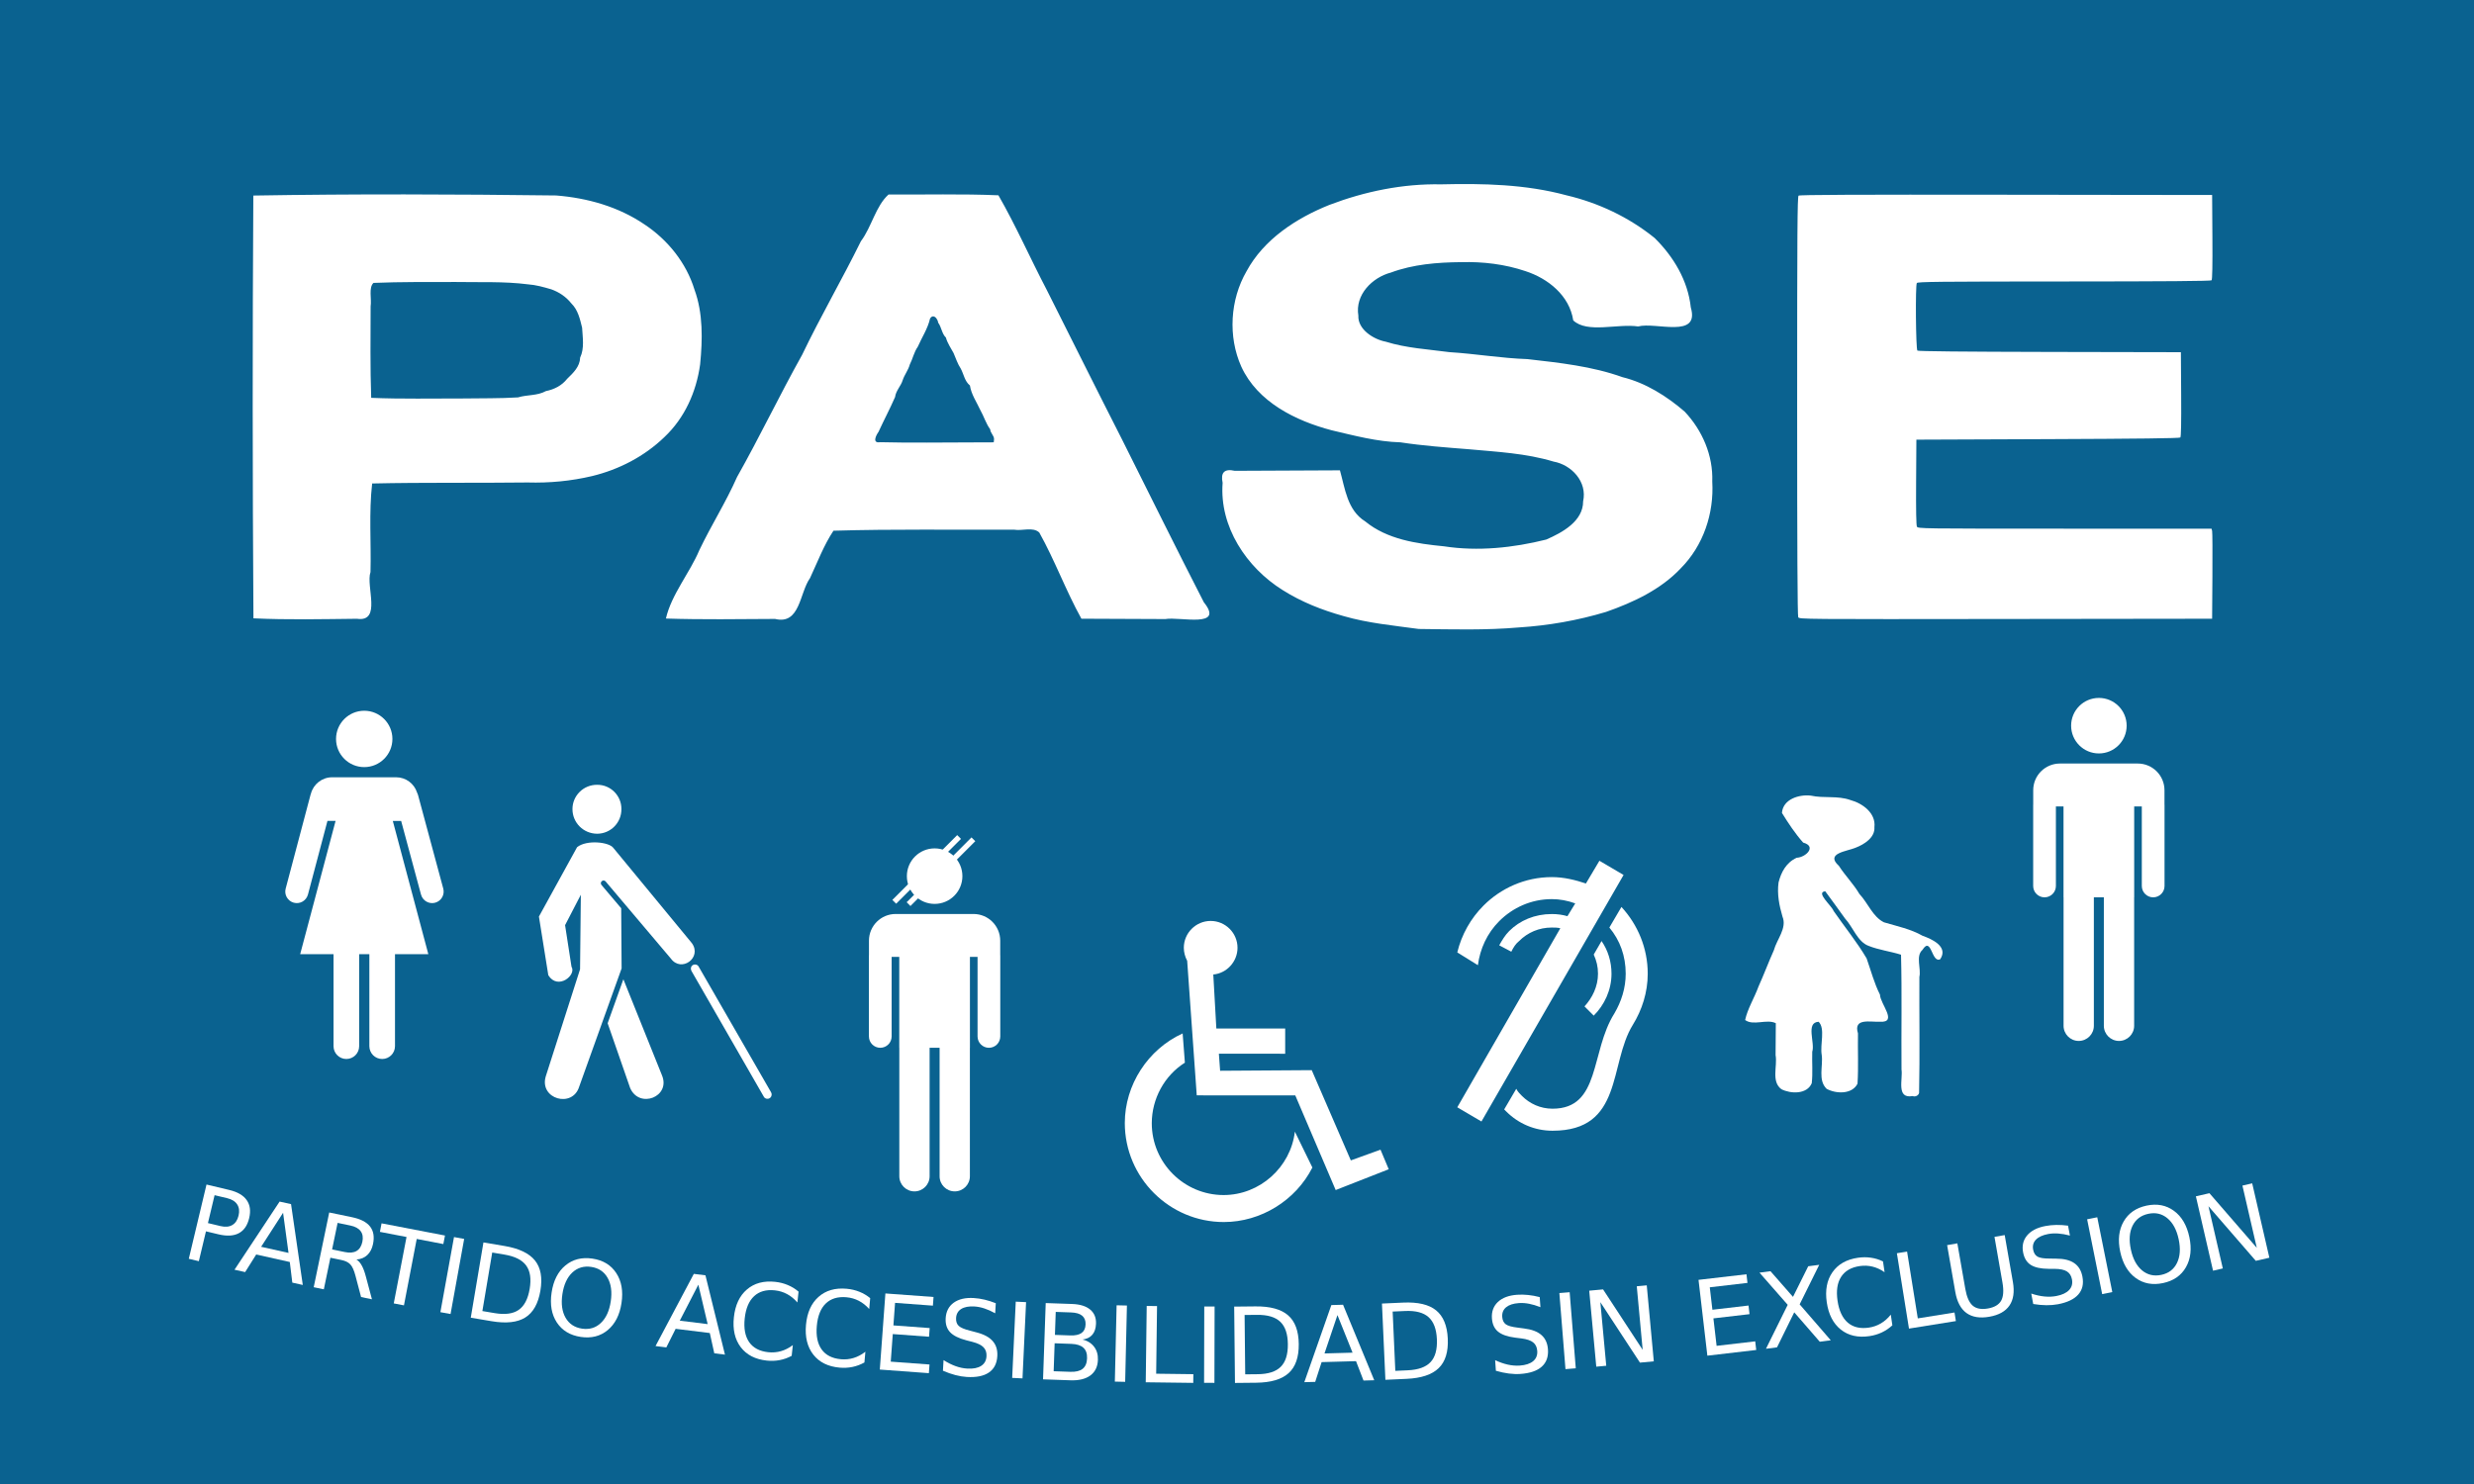 <?xml version="1.0" encoding="UTF-8" standalone="no"?>
<svg
   xmlns:dc="http://purl.org/dc/elements/1.1/"
   xmlns:cc="http://creativecommons.org/ns#"
   xmlns:rdf="http://www.w3.org/1999/02/22-rdf-syntax-ns#"
   xmlns:svg="http://www.w3.org/2000/svg"
   xmlns="http://www.w3.org/2000/svg"
   xmlns:sodipodi="http://sodipodi.sourceforge.net/DTD/sodipodi-0.dtd"
   xmlns:inkscape="http://www.inkscape.org/namespaces/inkscape"
   width="1000"
   height="600"
   viewBox="0 0 264.583 158.75"
   version="1.1"
   id="svg8"
   inkscape:version="1.0.2 (e86c870879, 2021-01-15)"
   sodipodi:docname="Bandera Partido Accesibilidad sin Exclusión Costa Rica.svg">
  <defs
     id="defs2" />
  <sodipodi:namedview
     id="base"
     pagecolor="#ffffff"
     bordercolor="#666666"
     borderopacity="1.0"
     inkscape:pageopacity="0.0"
     inkscape:pageshadow="2"
     inkscape:zoom="0.98994949"
     inkscape:cx="556.13188"
     inkscape:cy="299.95802"
     inkscape:document-units="mm"
     inkscape:current-layer="layer1"
     inkscape:document-rotation="0"
     showgrid="false"
     inkscape:window-width="1920"
     inkscape:window-height="1025"
     inkscape:window-x="0"
     inkscape:window-y="0"
     inkscape:window-maximized="1"
     units="px" />
  <g
     inkscape:label="Layer 1"
     inkscape:groupmode="layer"
     id="layer1">
    <rect
       style="fill:#0a6290;fill-opacity:1;stroke:none;stroke-width:0.234;stroke-linecap:round;stroke-linejoin:round;stroke-miterlimit:4;stroke-dasharray:none"
       id="rect4040"
       width="264.583"
       height="158.75"
       x="0"
       y="0" />
    <path
       id="path983"
       style="fill:#ffffff;fill-opacity:1;stroke:none;stroke-width:0.111;stroke-opacity:1"
       d="m 151.715,67.282 c -2.69,-0.369 -5.418,-0.62 -8.018,-1.375 -2.293,-0.639 -4.502,-1.504 -6.528,-2.787 -3.87,-2.416 -6.773,-6.789 -6.414,-11.467 -0.235,-1.106 0.19,-1.543 1.297,-1.288 3.749,-0.017 7.499,-0.035 11.248,-0.052 0.547,1.939 0.779,4.257 2.698,5.459 2.351,1.931 5.493,2.383 8.438,2.67 3.625,0.561 7.399,0.159 10.921,-0.721 1.728,-0.749 3.961,-1.968 3.952,-4.097 0.465,-2.085 -1.242,-3.904 -3.167,-4.248 -2.936,-0.888 -6.022,-1.04 -9.074,-1.32 -2.439,-0.194 -4.886,-0.37 -7.299,-0.738 -2.496,-0.067 -4.942,-0.723 -7.354,-1.29 -3.845,-1.011 -7.924,-3.015 -9.663,-6.81 -1.442,-3.217 -1.196,-7.159 0.555,-10.19 1.858,-3.442 5.337,-5.694 8.874,-7.112 3.788,-1.44 7.845,-2.278 11.941,-2.196 4.497,-0.107 9.047,-0.011 13.406,1.172 3.416,0.802 6.682,2.346 9.428,4.566 2.029,2 3.561,4.556 3.869,7.429 0.991,3.384 -3.754,1.53 -5.631,2.035 -2.198,-0.327 -5.439,0.766 -6.941,-0.648 -0.403,-2.648 -2.676,-4.478 -5.11,-5.27 -2.213,-0.747 -4.552,-1.025 -6.903,-0.961 -2.525,0.022 -5.126,0.233 -7.486,1.113 -2.003,0.527 -3.852,2.383 -3.482,4.601 -0.078,1.48 1.627,2.55 2.919,2.793 2.203,0.69 4.53,0.816 6.827,1.121 2.791,0.172 5.543,0.652 8.335,0.744 3.428,0.392 6.917,0.765 10.165,1.931 2.473,0.604 4.743,2.039 6.652,3.686 1.89,2.005 3.052,4.698 2.95,7.477 0.202,3.406 -0.948,6.854 -3.377,9.295 -2.13,2.263 -5.084,3.645 -7.981,4.655 -3.036,0.911 -6.154,1.46 -9.322,1.661 -3.546,0.31 -7.161,0.204 -10.725,0.163 z M 43.281,20.796 c -5.397,-0.004 -10.794,0.032 -16.189,0.123 -0.093,15.075 -0.089,30.152 0.012,45.226 3.686,0.174 7.387,0.086 11.077,0.048 2.669,0.389 0.924,-3.491 1.442,-5.002 0.081,-3.152 -0.181,-6.352 0.177,-9.471 5.543,-0.124 11.089,-0.04 16.633,-0.108 2.32,0.068 4.639,-0.153 6.881,-0.683 2.871,-0.692 5.599,-2.105 7.731,-4.163 2.187,-2.06 3.421,-4.838 3.83,-7.777 0.265,-2.664 0.322,-5.48 -0.605,-8.013 -0.867,-2.84 -2.852,-5.325 -5.351,-6.973 -2.791,-1.897 -6.099,-2.827 -9.447,-3.093 -5.396,-0.068 -10.793,-0.111 -16.19,-0.114 z m 5.401,9.369 c 2.591,0.051 5.197,-0.079 7.774,0.25 0.86,0.06 1.687,0.297 2.501,0.535 0.833,0.298 1.576,0.791 2.137,1.498 0.722,0.703 0.931,1.684 1.159,2.605 0.057,1.065 0.264,2.201 -0.21,3.202 -0.028,0.969 -0.735,1.634 -1.386,2.265 -0.578,0.735 -1.383,1.135 -2.28,1.318 -0.919,0.513 -2.001,0.37 -2.975,0.672 -1.951,0.123 -3.911,0.085 -5.865,0.116 -3.28,-0.007 -6.564,0.071 -9.84,-0.068 -0.115,-3.257 -0.067,-6.521 -0.061,-9.78 0.127,-0.794 -0.236,-1.995 0.304,-2.514 2.912,-0.122 5.828,-0.09 8.742,-0.099 z m 52.222,-9.369 c -1.959,0.004 -3.918,0.024 -5.875,0.008 -1.383,1.242 -1.807,3.471 -2.958,4.999 -2.017,4.093 -4.325,8.059 -6.286,12.152 -2.414,4.318 -4.535,8.775 -6.963,13.077 -1.198,2.713 -2.743,5.125 -4.023,7.804 -1.049,2.491 -2.991,4.749 -3.584,7.332 3.888,0.127 7.784,0.062 11.674,0.042 2.69,0.658 2.608,-2.788 3.739,-4.369 0.803,-1.718 1.476,-3.518 2.507,-5.067 6.44,-0.191 12.888,-0.08 19.331,-0.109 0.873,0.149 1.997,-0.328 2.678,0.299 1.661,2.961 2.84,6.222 4.507,9.223 2.992,0.012 5.984,0.031 8.977,0.038 1.533,-0.277 6.388,1.023 4.116,-1.8 -2.949,-5.751 -5.829,-11.58 -8.71,-17.337 -2.715,-5.328 -5.386,-10.706 -8.081,-16.059 -1.754,-3.35 -3.315,-6.902 -5.175,-10.136 -1.955,-0.085 -3.913,-0.099 -5.872,-0.095 z m -1.099,13.048 c 0.255,0.011 0.492,0.363 0.524,0.666 0.363,0.492 0.394,1.188 0.831,1.6 0.16,0.6 0.533,1.124 0.82,1.661 0.244,0.562 0.422,1.135 0.772,1.667 0.324,0.608 0.413,1.342 0.976,1.797 0.143,0.954 0.712,1.762 1.108,2.622 0.384,0.671 0.599,1.441 1.059,2.066 0.029,0.419 0.412,0.656 0.415,1.056 -0.012,0.113 -0.023,0.226 -0.035,0.339 -0.729,0.003 -1.457,0.005 -2.186,0.008 -3.32,-0.002 -6.641,0.066 -9.959,-0.022 -0.873,0.143 -0.46,-0.712 -0.172,-1.113 0.572,-1.248 1.217,-2.462 1.767,-3.719 0.082,-0.672 0.623,-1.176 0.806,-1.782 0.191,-0.596 0.601,-1.083 0.768,-1.697 0.315,-0.611 0.443,-1.315 0.852,-1.896 0.437,-1.005 1.069,-1.938 1.314,-3.019 0.105,-0.173 0.224,-0.239 0.34,-0.234 z m 92.507,32.183 c -0.079,-0.147 -0.115,-7.363 -0.115,-22.594 0,-18.696 0.025,-22.399 0.151,-22.504 0.111,-0.092 5.992,-0.118 22.19,-0.097 l 22.039,0.028 0.029,4.504 c 0.02,3.065 -0.009,4.541 -0.089,4.622 -0.082,0.082 -4.888,0.12 -15.768,0.125 -13.481,0.006 -15.664,0.029 -15.754,0.167 -0.165,0.254 -0.107,7.089 0.062,7.229 0.091,0.075 4.841,0.123 14.158,0.142 l 14.021,0.028 0.029,4.504 c 0.02,3.065 -0.009,4.541 -0.089,4.622 -0.082,0.082 -4.479,0.136 -14.173,0.174 l -14.055,0.056 -0.029,4.543 c -0.019,3.005 0.011,4.617 0.087,4.761 0.115,0.215 0.35,0.218 15.813,0.218 h 15.697 l 0.061,0.251 c 0.034,0.138 0.047,2.305 0.03,4.817 l -0.031,4.566 -22.075,0.028 c -21.735,0.028 -22.076,0.025 -22.19,-0.188 z" />
    <path
       id="path3050"
       style="fill:#ffffff;fill-opacity:1;fill-rule:evenodd;stroke:none;stroke-width:0.178;stroke-opacity:1"
       d="m 140.353,124.895 c -1.778,3.515 -5.501,5.832 -9.471,5.832 -5.832,0 -10.589,-4.757 -10.589,-10.589 0,-4.094 2.482,-7.899 6.185,-9.587 l 0.24,3.128 c -2.191,1.38 -3.541,3.87 -3.541,6.481 0,4.23 3.451,7.68 7.682,7.68 3.87,0 7.17,-2.97 7.621,-6.781 z m -10.598,-20.647 c 1.458,-0.135 2.591,-1.391 2.591,-2.86 0,-1.581 -1.29,-2.871 -2.87,-2.871 -1.581,0 -2.872,1.29 -2.872,2.871 0,0.482 0.135,0.976 0.359,1.391 l 1.023,14.396 10.538,0.004 4.321,10.126 5.673,-2.226 -0.878,-2.092 -3.175,1.145 -4.181,-9.653 -9.798,0.065 -0.133,-1.823 7.092,0.002 v -2.697 l -7.363,-0.004 -0.326,-5.775 z" />
    <path
       id="path1910"
       d="m 81.708,117.357 c 0.008,0.008 0.016,0.02 0.016,0.024 0.163,0.195 0.45,0.215 0.646,0.056 0.171,-0.151 0.203,-0.411 0.088,-0.598 l -7.764,-13.479 c -0.008,-0.008 -0.016,-0.016 -0.024,-0.028 -0.155,-0.183 -0.442,-0.211 -0.638,-0.048 -0.171,0.147 -0.187,0.395 -0.076,0.594 z m -7.715,-16.464 -8.386,-10.174 c -0.434,-0.646 -2.862,-0.917 -3.89,-0.092 l -4.081,7.423 1.004,6.275 c 1.02,1.638 3.045,-0.02 2.479,-0.913 l -0.686,-4.445 1.686,-3.253 -0.084,7.973 -3.667,11.453 c -0.725,2.432 2.858,3.444 3.575,1.104 l 4.536,-12.649 -0.044,-6.434 -2.112,-2.496 c -0.1,-0.12 -0.084,-0.303 0.04,-0.407 0.124,-0.1 0.303,-0.088 0.407,0.036 l 6.975,8.248 c 1.12,1.535 3.368,-0.096 2.248,-1.65 m -7.536,-14.343 c 0.016,-1.427 -1.16,-2.611 -2.591,-2.595 -1.467,-0.016 -2.647,1.168 -2.643,2.595 -0.004,1.463 1.176,2.635 2.643,2.639 1.431,-0.004 2.607,-1.176 2.591,-2.639 m 4.328,28.455 -4.117,-10.249 -1.682,4.708 2.403,6.917 c 0.977,2.276 4.392,0.945 3.396,-1.375"
       style="fill:#ffffff;fill-opacity:1;stroke:none;stroke-width:3.986;stroke-opacity:1" />
    <g
       id="g2594"
       style="fill:#ffffff;fill-opacity:1;stroke:none;stroke-opacity:1;image-rendering:optimizeQuality;shape-rendering:geometricPrecision;text-rendering:geometricPrecision"
       transform="matrix(0.076,0,0,0.076,150.834,91.319)">
      <path
         class="fil0"
         d="M 300,30 100,377 66,357 211,105 c -4,-1 -8,-1 -12,-1 -18,0 -34,7 -46,19 -5,4 -8,9 -11,15 l -17,-9 c 4,-7 8,-14 14,-20 15,-15 36,-24 60,-24 8,0 15,1 22,3 l 11,-18 c -11,-4 -22,-6 -33,-6 -29,0 -55,12 -74,31 -17,17 -27,39 -30,62 L 66,139 c 6,-25 19,-48 37,-66 24,-24 58,-40 96,-40 17,0 33,4 48,9 l 19,-32 z m -31,93 c 9,13 14,29 14,46 0,23 -10,44 -25,59 l -13,-13 c 11,-12 19,-28 19,-46 0,-10 -2,-18 -6,-27 z m 28,-48 c 23,25 37,58 37,94 0,26 -8,51 -21,72 -34,55 -13,149 -113,149 -25,0 -48,-10 -65,-27 -1,-1 -2,-2 -3,-3 l 17,-29 c 2,4 5,7 8,10 11,11 26,18 43,18 68,0 53,-80 87,-134 10,-17 16,-36 16,-56 0,-25 -8,-47 -23,-65 z"
         id="path2592"
         style="fill:#ffffff;fill-opacity:1;stroke:none;stroke-opacity:1" />
    </g>
    <g
       id="g3848"
       transform="matrix(0.46,0,0,0.46,210.677,68.623)"
       style="fill:#ffffff;fill-opacity:1;stroke:none;stroke-opacity:1">
      <circle
         cx="29.978"
         cy="19.579"
         r="6.455"
         id="circle3258"
         style="fill:#ffffff;fill-opacity:1;stroke:none;stroke-opacity:1" />
      <path
         d="m 45.226,37.851 v -3.26 c 0,-3.43 -2.779,-6.211 -6.211,-6.211 H 20.921 c -3.43,0 -6.211,2.781 -6.211,6.211 v 3.26 c -0.006,0.074 -0.01,0.15 -0.01,0.227 v 18.777 c 0,1.459 1.182,2.641 2.641,2.641 1.457,0 2.642,-1.182 2.642,-2.641 V 38.356 h 1.771 v 21.142 h 0.013 v 29.873 c 0,1.942 1.577,3.52 3.521,3.52 1.945,0 3.521,-1.576 3.521,-3.52 V 59.498 h 2.323 v 29.873 c 0,1.942 1.578,3.52 3.521,3.52 1.945,0 3.521,-1.576 3.521,-3.52 V 59.498 h 0.011 V 38.356 h 1.771 v 18.498 c 0,1.459 1.185,2.642 2.642,2.642 1.459,0 2.641,-1.183 2.641,-2.642 V 38.077 c -10e-4,-0.078 -0.007,-0.152 -0.013,-0.226 z"
         id="path3260"
         style="fill:#ffffff;fill-opacity:1;stroke:none;stroke-opacity:1" />
    </g>
    <g
       id="g3848-1"
       transform="matrix(0.46,0,0,0.46,86.165,84.718)"
       style="fill:#ffffff;fill-opacity:1;stroke:none;stroke-opacity:1">
      <circle
         cx="29.978"
         cy="19.579"
         r="6.455"
         id="circle3258-0"
         style="fill:#ffffff;fill-opacity:1;stroke:none;stroke-opacity:1" />
      <path
         d="m 45.226,37.851 v -3.26 c 0,-3.43 -2.779,-6.211 -6.211,-6.211 H 20.921 c -3.43,0 -6.211,2.781 -6.211,6.211 v 3.26 c -0.006,0.074 -0.01,0.15 -0.01,0.227 v 18.777 c 0,1.459 1.182,2.641 2.641,2.641 1.457,0 2.642,-1.182 2.642,-2.641 V 38.356 h 1.771 v 21.142 h 0.013 v 29.873 c 0,1.942 1.577,3.52 3.521,3.52 1.945,0 3.521,-1.576 3.521,-3.52 V 59.498 h 2.323 v 29.873 c 0,1.942 1.578,3.52 3.521,3.52 1.945,0 3.521,-1.576 3.521,-3.52 V 59.498 h 0.011 V 38.356 h 1.771 v 18.498 c 0,1.459 1.185,2.642 2.642,2.642 1.459,0 2.641,-1.183 2.641,-2.642 V 38.077 c -10e-4,-0.078 -0.007,-0.152 -0.013,-0.226 z"
         id="path3260-3"
         style="fill:#ffffff;fill-opacity:1;stroke:none;stroke-opacity:1" />
    </g>
    <g
       id="g3908"
       transform="matrix(0.467,0,0,0.467,3.327,70.097)"
       style="fill:#ffffff;fill-opacity:1;stroke:none;stroke-opacity:1">
      <path
         d="m 76.288,25.618 c 3.562,0 6.453,-2.889 6.453,-6.453 0,-3.566 -2.891,-6.457 -6.453,-6.457 -3.565,0 -6.457,2.891 -6.457,6.457 0,3.564 2.891,6.453 6.457,6.453 z"
         id="path3264"
         style="fill:#ffffff;fill-opacity:1;stroke:none;stroke-opacity:1" />
      <path
         d="M 94.386,53.448 88.595,31.97 c -0.054,-0.195 -0.13,-0.381 -0.222,-0.553 -0.658,-2.012 -2.547,-3.469 -4.778,-3.469 H 68.938 c -2.326,0 -4.279,1.582 -4.854,3.729 -0.039,0.094 -0.071,0.193 -0.1,0.295 l -5.688,21.477 c -0.379,1.408 0.457,2.855 1.867,3.234 1.408,0.377 2.855,-0.459 3.234,-1.867 l 4.467,-16.871 h 1.861 L 61.618,68.47 h 7.639 v 21.074 c 0,1.621 1.312,2.934 2.935,2.934 1.619,0 2.934,-1.312 2.934,-2.934 V 68.47 h 2.334 v 21.074 c 0,1.621 1.314,2.934 2.937,2.934 1.619,0 2.934,-1.312 2.934,-2.934 V 68.47 h 7.635 L 82.829,37.945 h 1.91 l 4.549,16.871 c 0.379,1.408 1.826,2.244 3.234,1.867 1.405,-0.379 2.241,-1.827 1.864,-3.235 z"
         id="path3266"
         style="fill:#ffffff;fill-opacity:1;stroke:none;stroke-opacity:1" />
    </g>
    <path
       id="path4004"
       style="fill:#ffffff;fill-opacity:1;stroke:none;stroke-width:0.025;stroke-opacity:1"
       d="m 204.541,117.251 c -1.786,0.315 -1.019,-1.813 -1.184,-2.846 -0.033,-4.092 0.055,-8.189 -0.051,-12.277 -1.113,-0.351 -2.37,-0.504 -3.483,-0.95 -1.173,-0.443 -1.647,-1.997 -2.511,-2.93 -0.701,-0.969 -1.395,-1.944 -2.11,-2.904 -1.06,0.106 0.677,1.524 0.895,2.108 1.168,1.695 2.484,3.296 3.529,5.07 0.457,1.294 0.813,2.666 1.43,3.884 0.018,0.979 1.945,3.014 -0.002,2.891 -1.039,0.055 -2.871,-0.436 -2.352,1.247 -0.033,1.793 0.064,3.593 -0.049,5.383 -0.584,1.168 -2.313,1.091 -3.303,0.55 -0.959,-0.938 -0.359,-2.425 -0.526,-3.631 -0.195,-1.109 0.404,-2.801 -0.326,-3.542 -1.421,0.063 -0.366,2.247 -0.687,3.207 -0.036,1.116 0.072,2.263 -0.052,3.364 -0.501,1.211 -2.251,1.15 -3.249,0.641 -1.11,-0.835 -0.404,-2.457 -0.619,-3.648 0.006,-1.137 0.017,-2.275 0.025,-3.412 -0.953,-0.484 -2.409,0.31 -3.281,-0.341 0.26,-1.212 0.994,-2.377 1.426,-3.571 0.583,-1.294 1.068,-2.598 1.645,-3.892 0.321,-1.178 1.43,-2.369 0.923,-3.6 -0.351,-1.195 -0.59,-2.405 -0.419,-3.658 0.272,-1.091 0.828,-2.136 1.942,-2.637 0.976,-0.04 2.173,-1.22 0.69,-1.621 -0.877,-0.991 -1.581,-2.064 -2.27,-3.174 0.105,-1.471 1.828,-1.998 3.09,-1.851 1.404,0.31 2.858,-0.022 4.231,0.472 1.296,0.348 2.746,1.396 2.568,2.902 0.078,1.113 -1.096,1.847 -2.008,2.196 -0.935,0.4 -3.291,0.583 -1.791,1.943 0.676,1.052 1.561,1.927 2.198,3.011 0.924,0.982 1.41,2.426 2.619,3.028 1.384,0.413 2.878,0.721 4.134,1.442 1.011,0.355 2.787,1.166 1.884,2.508 -0.939,0.457 -0.927,-2.526 -1.9,-0.999 -0.751,0.664 -0.119,1.984 -0.327,2.895 -0.021,4.137 0.057,8.278 -0.032,12.413 -0.079,0.294 -0.425,0.435 -0.698,0.328 z" />
    <path
       style="fill:#ffffff;fill-opacity:1;fill-rule:evenodd;stroke:#ffffff;stroke-width:0.573;stroke-linecap:butt;stroke-linejoin:miter;stroke-miterlimit:4;stroke-dasharray:none;stroke-opacity:1"
       d="m 95.636,96.471 6.934,-6.934"
       id="path4007" />
    <path
       style="fill:#ffffff;fill-opacity:1;fill-rule:evenodd;stroke:#ffffff;stroke-width:0.573;stroke-linecap:butt;stroke-linejoin:miter;stroke-miterlimit:4;stroke-dasharray:none;stroke-opacity:1"
       d="M 97.165,96.718 104.099,89.784"
       id="path4007-1" />
    <g
       aria-label="PARTIDO ACCESIBILIDAD SIN EXCLUSION"
       id="text4031"
       style="font-style:normal;font-variant:normal;font-weight:normal;font-stretch:normal;font-size:11.201px;line-height:125%;font-family:Sans;-inkscape-font-specification:'Sans, Normal';font-variant-ligatures:normal;font-variant-caps:normal;font-variant-numeric:normal;font-variant-east-asian:normal;letter-spacing:0px;word-spacing:0px;fill:#ffffff;fill-opacity:1;stroke:none;stroke-width:0.265px;stroke-linecap:butt;stroke-linejoin:miter;stroke-opacity:1">
      <path
         d="m 22.949,127.854 -0.711,2.985 1.351,0.322 q 0.75,0.179 1.252,-0.112 0.502,-0.291 0.673,-1.009 0.17,-0.713 -0.147,-1.199 -0.317,-0.486 -1.067,-0.665 z m -0.864,-1.139 2.426,0.578 q 1.335,0.318 1.872,1.087 0.543,0.765 0.265,1.93 -0.28,1.176 -1.11,1.613 -0.824,0.439 -2.16,0.121 l -1.351,-0.322 -0.761,3.192 -1.075,-0.256 z"
         style="font-style:normal;font-variant:normal;font-weight:normal;font-stretch:normal;font-size:11.201px;font-family:Sans;-inkscape-font-specification:'Sans, Normal';font-variant-ligatures:normal;font-variant-caps:normal;font-variant-numeric:normal;font-variant-east-asian:normal;fill:#ffffff;fill-opacity:1;stroke:none;stroke-width:0.265px;stroke-opacity:1"
         id="path4042" />
      <path
         d="m 30.274,129.736 -2.348,3.639 2.93,0.655 z m -0.371,-1.198 1.222,0.273 1.257,8.647 -1.121,-0.25 -0.269,-2.206 -3.592,-0.802 -1.183,1.882 -1.137,-0.254 z"
         style="font-style:normal;font-variant:normal;font-weight:normal;font-stretch:normal;font-size:11.201px;font-family:Sans;-inkscape-font-specification:'Sans, Normal';font-variant-ligatures:normal;font-variant-caps:normal;font-variant-numeric:normal;font-variant-east-asian:normal;fill:#ffffff;fill-opacity:1;stroke:none;stroke-width:0.265px;stroke-opacity:1"
         id="path4044" />
      <path
         d="m 38.119,134.737 q 0.324,0.19 0.57,0.643 0.252,0.454 0.444,1.198 l 0.645,2.413 -1.162,-0.241 -0.597,-2.263 q -0.23,-0.885 -0.55,-1.226 -0.315,-0.339 -0.958,-0.472 l -1.178,-0.244 -0.701,3.379 -1.082,-0.224 1.658,-7.995 2.442,0.506 q 1.371,0.284 1.927,0.997 0.556,0.713 0.316,1.87 -0.157,0.755 -0.613,1.18 -0.451,0.426 -1.161,0.48 z m -2.013,-3.92 -0.589,2.838 1.36,0.282 q 0.782,0.162 1.253,-0.114 0.477,-0.281 0.623,-0.982 0.145,-0.702 -0.183,-1.138 -0.322,-0.441 -1.104,-0.603 z"
         style="font-style:normal;font-variant:normal;font-weight:normal;font-stretch:normal;font-size:11.201px;font-family:Sans;-inkscape-font-specification:'Sans, Normal';font-variant-ligatures:normal;font-variant-caps:normal;font-variant-numeric:normal;font-variant-east-asian:normal;fill:#ffffff;fill-opacity:1;stroke:none;stroke-width:0.265px;stroke-opacity:1"
         id="path4046" />
      <path
         d="m 40.806,130.866 6.783,1.304 -0.176,0.913 -2.846,-0.547 -1.366,7.105 -1.09,-0.21 1.366,-7.105 -2.846,-0.547 z"
         style="font-style:normal;font-variant:normal;font-weight:normal;font-stretch:normal;font-size:11.201px;font-family:Sans;-inkscape-font-specification:'Sans, Normal';font-variant-ligatures:normal;font-variant-caps:normal;font-variant-numeric:normal;font-variant-east-asian:normal;fill:#ffffff;fill-opacity:1;stroke:none;stroke-width:0.265px;stroke-opacity:1"
         id="path4048" />
      <path
         d="m 48.554,132.335 1.087,0.197 -1.456,8.034 -1.087,-0.197 z"
         style="font-style:normal;font-variant:normal;font-weight:normal;font-stretch:normal;font-size:11.201px;font-family:Sans;-inkscape-font-specification:'Sans, Normal';font-variant-ligatures:normal;font-variant-caps:normal;font-variant-numeric:normal;font-variant-east-asian:normal;fill:#ffffff;fill-opacity:1;stroke:none;stroke-width:0.265px;stroke-opacity:1"
         id="path4050" />
      <path
         d="m 52.641,133.988 -1.053,6.262 1.316,0.221 q 1.667,0.28 2.565,-0.345 0.904,-0.624 1.178,-2.253 0.272,-1.618 -0.378,-2.498 -0.644,-0.885 -2.311,-1.165 z m -0.939,-1.079 2.238,0.376 q 2.341,0.394 3.271,1.554 0.932,1.155 0.583,3.226 -0.35,2.082 -1.615,2.873 -1.264,0.791 -3.594,0.399 l -2.238,-0.376 z"
         style="font-style:normal;font-variant:normal;font-weight:normal;font-stretch:normal;font-size:11.201px;font-family:Sans;-inkscape-font-specification:'Sans, Normal';font-variant-ligatures:normal;font-variant-caps:normal;font-variant-numeric:normal;font-variant-east-asian:normal;fill:#ffffff;fill-opacity:1;stroke:none;stroke-width:0.265px;stroke-opacity:1"
         id="path4052" />
      <path
         d="m 63.229,135.526 q -1.19,-0.177 -2.026,0.605 -0.83,0.783 -1.058,2.314 -0.227,1.525 0.338,2.517 0.571,0.992 1.761,1.169 1.19,0.177 2.015,-0.606 0.83,-0.783 1.058,-2.308 0.228,-1.531 -0.337,-2.522 -0.56,-0.99 -1.75,-1.168 z m 0.132,-0.887 q 1.699,0.253 2.545,1.546 0.848,1.288 0.562,3.202 -0.285,1.909 -1.472,2.899 -1.186,0.984 -2.885,0.731 -1.704,-0.254 -2.557,-1.542 -0.848,-1.288 -0.562,-3.202 0.286,-1.915 1.472,-2.899 1.193,-0.989 2.896,-0.735 z"
         style="font-style:normal;font-variant:normal;font-weight:normal;font-stretch:normal;font-size:11.201px;font-family:Sans;-inkscape-font-specification:'Sans, Normal';font-variant-ligatures:normal;font-variant-caps:normal;font-variant-numeric:normal;font-variant-east-asian:normal;fill:#ffffff;fill-opacity:1;stroke:none;stroke-width:0.265px;stroke-opacity:1"
         id="path4054" />
      <path
         d="m 74.686,137.429 -1.985,3.849 2.98,0.368 z m -0.485,-1.157 1.243,0.154 2.087,8.485 -1.14,-0.141 -0.481,-2.17 -3.653,-0.451 -0.995,1.988 -1.156,-0.143 z"
         style="font-style:normal;font-variant:normal;font-weight:normal;font-stretch:normal;font-size:11.201px;font-family:Sans;-inkscape-font-specification:'Sans, Normal';font-variant-ligatures:normal;font-variant-caps:normal;font-variant-numeric:normal;font-variant-east-asian:normal;fill:#ffffff;fill-opacity:1;stroke:none;stroke-width:0.265px;stroke-opacity:1"
         id="path4056" />
      <path
         d="m 85.401,138.173 -0.124,1.158 q -0.499,-0.576 -1.103,-0.899 -0.598,-0.322 -1.305,-0.398 -1.392,-0.149 -2.223,0.626 -0.83,0.769 -1.002,2.379 -0.171,1.604 0.477,2.537 0.649,0.927 2.041,1.076 0.707,0.075 1.36,-0.113 0.658,-0.188 1.268,-0.646 l -0.123,1.147 q -0.618,0.33 -1.286,0.457 -0.663,0.127 -1.38,0.051 -1.844,-0.197 -2.784,-1.436 -0.94,-1.244 -0.731,-3.197 0.209,-1.958 1.39,-2.97 1.181,-1.018 3.025,-0.821 0.729,0.078 1.349,0.342 0.627,0.259 1.151,0.706 z"
         style="font-style:normal;font-variant:normal;font-weight:normal;font-stretch:normal;font-size:11.201px;font-family:Sans;-inkscape-font-specification:'Sans, Normal';font-variant-ligatures:normal;font-variant-caps:normal;font-variant-numeric:normal;font-variant-east-asian:normal;fill:#ffffff;fill-opacity:1;stroke:none;stroke-width:0.265px;stroke-opacity:1"
         id="path4058" />
      <path
         d="m 93.063,138.87 -0.104,1.16 q -0.509,-0.567 -1.118,-0.88 -0.603,-0.312 -1.312,-0.376 -1.394,-0.125 -2.212,0.664 -0.817,0.783 -0.962,2.396 -0.144,1.607 0.52,2.529 0.665,0.916 2.059,1.041 0.708,0.064 1.358,-0.136 0.655,-0.199 1.257,-0.667 l -0.103,1.149 q -0.613,0.34 -1.278,0.478 -0.66,0.138 -1.379,0.074 -1.847,-0.166 -2.808,-1.389 -0.96,-1.228 -0.785,-3.184 0.176,-1.961 1.339,-2.993 1.164,-1.038 3.011,-0.872 0.73,0.066 1.355,0.319 0.631,0.249 1.163,0.686 z"
         style="font-style:normal;font-variant:normal;font-weight:normal;font-stretch:normal;font-size:11.201px;font-family:Sans;-inkscape-font-specification:'Sans, Normal';font-variant-ligatures:normal;font-variant-caps:normal;font-variant-numeric:normal;font-variant-east-asian:normal;fill:#ffffff;fill-opacity:1;stroke:none;stroke-width:0.265px;stroke-opacity:1"
         id="path4060" />
      <path
         d="m 94.689,138.365 5.149,0.379 -0.068,0.927 -4.047,-0.298 -0.177,2.411 3.878,0.285 -0.068,0.927 -3.878,-0.285 -0.217,2.951 4.145,0.305 -0.068,0.927 -5.247,-0.386 z"
         style="font-style:normal;font-variant:normal;font-weight:normal;font-stretch:normal;font-size:11.201px;font-family:Sans;-inkscape-font-specification:'Sans, Normal';font-variant-ligatures:normal;font-variant-caps:normal;font-variant-numeric:normal;font-variant-east-asian:normal;fill:#ffffff;fill-opacity:1;stroke:none;stroke-width:0.265px;stroke-opacity:1"
         id="path4062" />
      <path
         d="m 106.494,139.41 -0.062,1.076 q -0.61,-0.337 -1.159,-0.517 -0.548,-0.18 -1.067,-0.21 -0.901,-0.052 -1.413,0.269 -0.506,0.321 -0.544,0.965 -0.031,0.541 0.275,0.838 0.312,0.292 1.208,0.514 l 0.658,0.175 q 1.22,0.306 1.77,0.936 0.555,0.624 0.498,1.618 -0.069,1.185 -0.902,1.75 -0.827,0.566 -2.361,0.476 -0.579,-0.034 -1.226,-0.203 -0.642,-0.169 -1.326,-0.466 l 0.066,-1.136 q 0.65,0.416 1.283,0.644 0.633,0.229 1.256,0.265 0.945,0.055 1.479,-0.287 0.535,-0.341 0.575,-1.029 0.035,-0.601 -0.317,-0.961 -0.346,-0.36 -1.177,-0.578 l -0.664,-0.17 q -1.22,-0.317 -1.741,-0.874 -0.521,-0.556 -0.467,-1.49 0.063,-1.081 0.858,-1.659 0.801,-0.578 2.138,-0.5 0.573,0.033 1.162,0.172 0.589,0.138 1.199,0.382 z"
         style="font-style:normal;font-variant:normal;font-weight:normal;font-stretch:normal;font-size:11.201px;font-family:Sans;-inkscape-font-specification:'Sans, Normal';font-variant-ligatures:normal;font-variant-caps:normal;font-variant-numeric:normal;font-variant-east-asian:normal;fill:#ffffff;fill-opacity:1;stroke:none;stroke-width:0.265px;stroke-opacity:1"
         id="path4064" />
      <path
         d="m 108.63,139.243 1.104,0.052 -0.382,8.156 -1.104,-0.052 z"
         style="font-style:normal;font-variant:normal;font-weight:normal;font-stretch:normal;font-size:11.201px;font-family:Sans;-inkscape-font-specification:'Sans, Normal';font-variant-ligatures:normal;font-variant-caps:normal;font-variant-numeric:normal;font-variant-east-asian:normal;fill:#ffffff;fill-opacity:1;stroke:none;stroke-width:0.265px;stroke-opacity:1"
         id="path4066" />
      <path
         d="m 112.789,143.696 -0.104,2.99 1.771,0.062 q 0.891,0.031 1.33,-0.32 0.445,-0.357 0.471,-1.116 0.027,-0.765 -0.393,-1.141 -0.414,-0.381 -1.304,-0.412 z m 0.117,-3.356 -0.086,2.46 1.634,0.057 q 0.809,0.028 1.213,-0.259 0.41,-0.292 0.431,-0.915 0.022,-0.618 -0.367,-0.938 -0.383,-0.32 -1.192,-0.348 z m -1.072,-0.946 2.82,0.098 q 1.263,0.044 1.928,0.593 0.665,0.549 0.631,1.516 -0.026,0.749 -0.391,1.179 -0.365,0.431 -1.047,0.516 0.808,0.203 1.237,0.776 0.434,0.568 0.405,1.399 -0.038,1.093 -0.802,1.663 -0.764,0.57 -2.136,0.522 l -2.93,-0.102 z"
         style="font-style:normal;font-variant:normal;font-weight:normal;font-stretch:normal;font-size:11.201px;font-family:Sans;-inkscape-font-specification:'Sans, Normal';font-variant-ligatures:normal;font-variant-caps:normal;font-variant-numeric:normal;font-variant-east-asian:normal;fill:#ffffff;fill-opacity:1;stroke:none;stroke-width:0.265px;stroke-opacity:1"
         id="path4068" />
      <path
         d="m 119.416,139.633 1.104,0.025 -0.188,8.163 -1.104,-0.025 z"
         style="font-style:normal;font-variant:normal;font-weight:normal;font-stretch:normal;font-size:11.201px;font-family:Sans;-inkscape-font-specification:'Sans, Normal';font-variant-ligatures:normal;font-variant-caps:normal;font-variant-numeric:normal;font-variant-east-asian:normal;fill:#ffffff;fill-opacity:1;stroke:none;stroke-width:0.265px;stroke-opacity:1"
         id="path4070" />
      <path
         d="m 122.635,139.703 1.105,0.014 -0.092,7.235 3.976,0.05 -0.012,0.93 -5.08,-0.064 z"
         style="font-style:normal;font-variant:normal;font-weight:normal;font-stretch:normal;font-size:11.201px;font-family:Sans;-inkscape-font-specification:'Sans, Normal';font-variant-ligatures:normal;font-variant-caps:normal;font-variant-numeric:normal;font-variant-east-asian:normal;fill:#ffffff;fill-opacity:1;stroke:none;stroke-width:0.265px;stroke-opacity:1"
         id="path4072" />
      <path
         d="m 128.791,139.763 1.105,0.003 -0.019,8.165 -1.105,-0.003 z"
         style="font-style:normal;font-variant:normal;font-weight:normal;font-stretch:normal;font-size:11.201px;font-family:Sans;-inkscape-font-specification:'Sans, Normal';font-variant-ligatures:normal;font-variant-caps:normal;font-variant-numeric:normal;font-variant-east-asian:normal;fill:#ffffff;fill-opacity:1;stroke:none;stroke-width:0.265px;stroke-opacity:1"
         id="path4074" />
      <path
         d="m 133.105,140.67 0.065,6.349 1.334,-0.014 q 1.69,-0.017 2.464,-0.791 0.78,-0.774 0.763,-2.425 -0.017,-1.641 -0.812,-2.393 -0.79,-0.758 -2.48,-0.74 z m -1.114,-0.896 2.27,-0.023 q 2.373,-0.024 3.494,0.954 1.12,0.973 1.142,3.073 0.022,2.111 -1.084,3.112 -1.105,1.001 -3.468,1.026 l -2.27,0.023 z"
         style="font-style:normal;font-variant:normal;font-weight:normal;font-stretch:normal;font-size:11.201px;font-family:Sans;-inkscape-font-specification:'Sans, Normal';font-variant-ligatures:normal;font-variant-caps:normal;font-variant-numeric:normal;font-variant-east-asian:normal;fill:#ffffff;fill-opacity:1;stroke:none;stroke-width:0.265px;stroke-opacity:1"
         id="path4076" />
      <path
         d="m 143.035,140.68 -1.386,4.103 3.001,-0.083 z m -0.653,-1.071 1.252,-0.035 3.336,8.077 -1.148,0.032 -0.801,-2.073 -3.679,0.101 -0.686,2.114 -1.164,0.032 z"
         style="font-style:normal;font-variant:normal;font-weight:normal;font-stretch:normal;font-size:11.201px;font-family:Sans;-inkscape-font-specification:'Sans, Normal';font-variant-ligatures:normal;font-variant-caps:normal;font-variant-numeric:normal;font-variant-east-asian:normal;fill:#ffffff;fill-opacity:1;stroke:none;stroke-width:0.265px;stroke-opacity:1"
         id="path4078" />
      <path
         d="m 148.938,140.303 0.285,6.343 1.333,-0.06 q 1.688,-0.076 2.435,-0.876 0.752,-0.8 0.678,-2.45 -0.074,-1.639 -0.895,-2.363 -0.816,-0.73 -2.504,-0.654 z m -1.144,-0.857 2.267,-0.102 q 2.371,-0.107 3.525,0.832 1.153,0.934 1.248,3.032 0.095,2.109 -0.975,3.148 -1.07,1.039 -3.43,1.145 l -2.267,0.102 z"
         style="font-style:normal;font-variant:normal;font-weight:normal;font-stretch:normal;font-size:11.201px;font-family:Sans;-inkscape-font-specification:'Sans, Normal';font-variant-ligatures:normal;font-variant-caps:normal;font-variant-numeric:normal;font-variant-east-asian:normal;fill:#ffffff;fill-opacity:1;stroke:none;stroke-width:0.265px;stroke-opacity:1"
         id="path4080" />
      <path
         d="m 164.667,138.759 0.074,1.075 q -0.648,-0.257 -1.215,-0.365 -0.567,-0.109 -1.085,-0.073 -0.9,0.062 -1.367,0.446 -0.461,0.383 -0.417,1.027 0.037,0.54 0.379,0.796 0.346,0.25 1.264,0.356 l 0.675,0.09 q 1.249,0.149 1.874,0.703 0.63,0.548 0.699,1.541 0.082,1.184 -0.672,1.85 -0.749,0.666 -2.282,0.772 -0.578,0.04 -1.242,-0.045 -0.658,-0.086 -1.374,-0.294 l -0.079,-1.135 q 0.697,0.33 1.354,0.476 0.657,0.146 1.279,0.103 0.944,-0.066 1.431,-0.472 0.487,-0.407 0.439,-1.094 -0.042,-0.6 -0.436,-0.913 -0.389,-0.313 -1.241,-0.424 l -0.68,-0.084 q -1.25,-0.16 -1.837,-0.646 -0.587,-0.486 -0.652,-1.419 -0.075,-1.08 0.64,-1.755 0.721,-0.675 2.057,-0.768 0.573,-0.04 1.175,0.023 0.602,0.062 1.238,0.227 z"
         style="font-style:normal;font-variant:normal;font-weight:normal;font-stretch:normal;font-size:11.201px;font-family:Sans;-inkscape-font-specification:'Sans, Normal';font-variant-ligatures:normal;font-variant-caps:normal;font-variant-numeric:normal;font-variant-east-asian:normal;fill:#ffffff;fill-opacity:1;stroke:none;stroke-width:0.265px;stroke-opacity:1"
         id="path4082" />
      <path
         d="m 166.767,138.323 1.101,-0.088 0.654,8.139 -1.101,0.088 z"
         style="font-style:normal;font-variant:normal;font-weight:normal;font-stretch:normal;font-size:11.201px;font-family:Sans;-inkscape-font-specification:'Sans, Normal';font-variant-ligatures:normal;font-variant-caps:normal;font-variant-numeric:normal;font-variant-east-asian:normal;fill:#ffffff;fill-opacity:1;stroke:none;stroke-width:0.265px;stroke-opacity:1"
         id="path4084" />
      <path
         d="m 169.96,138.069 1.481,-0.137 4.236,6.467 -0.631,-6.802 1.067,-0.099 0.754,8.13 -1.481,0.137 -4.236,-6.467 0.631,6.802 -1.067,0.099 z"
         style="font-style:normal;font-variant:normal;font-weight:normal;font-stretch:normal;font-size:11.201px;font-family:Sans;-inkscape-font-specification:'Sans, Normal';font-variant-ligatures:normal;font-variant-caps:normal;font-variant-numeric:normal;font-variant-east-asian:normal;fill:#ffffff;fill-opacity:1;stroke:none;stroke-width:0.265px;stroke-opacity:1"
         id="path4086" />
      <path
         d="m 181.649,136.911 5.128,-0.597 0.108,0.923 -4.031,0.47 0.28,2.401 3.862,-0.45 0.108,0.923 -3.862,0.45 0.342,2.939 4.129,-0.481 0.108,0.923 -5.226,0.609 z"
         style="font-style:normal;font-variant:normal;font-weight:normal;font-stretch:normal;font-size:11.201px;font-family:Sans;-inkscape-font-specification:'Sans, Normal';font-variant-ligatures:normal;font-variant-caps:normal;font-variant-numeric:normal;font-variant-east-asian:normal;fill:#ffffff;fill-opacity:1;stroke:none;stroke-width:0.265px;stroke-opacity:1"
         id="path4088" />
      <path
         d="m 188.17,136.141 1.177,-0.154 2.406,2.746 1.628,-3.275 1.177,-0.154 -2.093,4.229 3.328,3.844 -1.177,0.154 -2.729,-3.145 -1.842,3.744 -1.182,0.155 2.324,-4.701 z"
         style="font-style:normal;font-variant:normal;font-weight:normal;font-stretch:normal;font-size:11.201px;font-family:Sans;-inkscape-font-specification:'Sans, Normal';font-variant-ligatures:normal;font-variant-caps:normal;font-variant-numeric:normal;font-variant-east-asian:normal;fill:#ffffff;fill-opacity:1;stroke:none;stroke-width:0.265px;stroke-opacity:1"
         id="path4090" />
      <path
         d="m 201.379,134.939 0.169,1.153 q -0.627,-0.433 -1.292,-0.596 -0.66,-0.163 -1.363,-0.06 -1.385,0.203 -1.997,1.16 -0.612,0.952 -0.378,2.554 0.234,1.596 1.094,2.338 0.86,0.736 2.245,0.534 0.703,-0.103 1.289,-0.448 0.591,-0.346 1.067,-0.941 l 0.167,1.142 q -0.517,0.474 -1.132,0.763 -0.61,0.288 -1.324,0.393 -1.834,0.269 -3.054,-0.697 -1.22,-0.971 -1.504,-2.914 -0.285,-1.948 0.606,-3.223 0.89,-1.28 2.725,-1.549 0.725,-0.106 1.392,-0.005 0.672,0.095 1.291,0.397 z"
         style="font-style:normal;font-variant:normal;font-weight:normal;font-stretch:normal;font-size:11.201px;font-family:Sans;-inkscape-font-specification:'Sans, Normal';font-variant-ligatures:normal;font-variant-caps:normal;font-variant-numeric:normal;font-variant-east-asian:normal;fill:#ffffff;fill-opacity:1;stroke:none;stroke-width:0.265px;stroke-opacity:1"
         id="path4092" />
      <path
         d="m 202.863,134.064 1.091,-0.175 1.146,7.144 3.926,-0.63 0.147,0.918 -5.017,0.804 z"
         style="font-style:normal;font-variant:normal;font-weight:normal;font-stretch:normal;font-size:11.201px;font-family:Sans;-inkscape-font-specification:'Sans, Normal';font-variant-ligatures:normal;font-variant-caps:normal;font-variant-numeric:normal;font-variant-east-asian:normal;fill:#ffffff;fill-opacity:1;stroke:none;stroke-width:0.265px;stroke-opacity:1"
         id="path4094" />
      <path
         d="m 208.236,133.198 1.094,-0.191 0.854,4.886 q 0.226,1.293 0.794,1.782 0.568,0.484 1.618,0.3 1.045,-0.183 1.415,-0.83 0.369,-0.653 0.143,-1.946 l -0.854,-4.886 1.094,-0.191 0.877,5.021 q 0.275,1.573 -0.366,2.512 -0.636,0.938 -2.155,1.204 -1.525,0.266 -2.446,-0.4 -0.916,-0.667 -1.191,-2.24 z"
         style="font-style:normal;font-variant:normal;font-weight:normal;font-stretch:normal;font-size:11.201px;font-family:Sans;-inkscape-font-specification:'Sans, Normal';font-variant-ligatures:normal;font-variant-caps:normal;font-variant-numeric:normal;font-variant-east-asian:normal;fill:#ffffff;fill-opacity:1;stroke:none;stroke-width:0.265px;stroke-opacity:1"
         id="path4096" />
      <path
         d="m 221.169,131.116 0.201,1.058 q -0.674,-0.178 -1.25,-0.219 -0.576,-0.041 -1.086,0.056 -0.886,0.169 -1.305,0.605 -0.413,0.435 -0.292,1.069 0.101,0.532 0.47,0.746 0.373,0.207 1.297,0.204 l 0.681,0.01 q 1.258,-1.3e-4 1.945,0.476 0.691,0.47 0.877,1.448 0.222,1.166 -0.448,1.917 -0.664,0.75 -2.174,1.037 -0.57,0.108 -1.239,0.102 -0.664,-0.007 -1.4,-0.129 l -0.213,-1.118 q 0.731,0.245 1.401,0.312 0.67,0.067 1.282,-0.049 0.929,-0.177 1.365,-0.638 0.435,-0.461 0.307,-1.138 -0.113,-0.591 -0.541,-0.855 -0.423,-0.265 -1.282,-0.274 l -0.685,-0.003 q -1.26,-0.011 -1.901,-0.423 -0.641,-0.412 -0.816,-1.331 -0.203,-1.064 0.428,-1.818 0.636,-0.756 1.952,-1.006 0.564,-0.107 1.169,-0.117 0.605,-0.009 1.256,0.078 z"
         style="font-style:normal;font-variant:normal;font-weight:normal;font-stretch:normal;font-size:11.201px;font-family:Sans;-inkscape-font-specification:'Sans, Normal';font-variant-ligatures:normal;font-variant-caps:normal;font-variant-numeric:normal;font-variant-east-asian:normal;fill:#ffffff;fill-opacity:1;stroke:none;stroke-width:0.265px;stroke-opacity:1"
         id="path4098" />
      <path
         d="m 223.209,130.434 1.083,-0.218 1.609,8.005 -1.083,0.218 z"
         style="font-style:normal;font-variant:normal;font-weight:normal;font-stretch:normal;font-size:11.201px;font-family:Sans;-inkscape-font-specification:'Sans, Normal';font-variant-ligatures:normal;font-variant-caps:normal;font-variant-numeric:normal;font-variant-east-asian:normal;fill:#ffffff;fill-opacity:1;stroke:none;stroke-width:0.265px;stroke-opacity:1"
         id="path4100" />
      <path
         d="m 229.751,129.847 q -1.177,0.251 -1.685,1.277 -0.503,1.024 -0.18,2.538 0.322,1.508 1.199,2.238 0.882,0.729 2.059,0.478 1.177,-0.251 1.674,-1.274 0.503,-1.024 0.181,-2.533 -0.323,-1.514 -1.2,-2.244 -0.872,-0.731 -2.048,-0.48 z m -0.187,-0.877 q 1.68,-0.358 2.926,0.556 1.245,0.909 1.649,2.802 0.403,1.888 -0.362,3.231 -0.766,1.338 -2.445,1.696 -1.685,0.359 -2.935,-0.548 -1.245,-0.909 -1.649,-2.802 -0.404,-1.893 0.362,-3.231 0.77,-1.344 2.455,-1.704 z"
         style="font-style:normal;font-variant:normal;font-weight:normal;font-stretch:normal;font-size:11.201px;font-family:Sans;-inkscape-font-specification:'Sans, Normal';font-variant-ligatures:normal;font-variant-caps:normal;font-variant-numeric:normal;font-variant-east-asian:normal;fill:#ffffff;fill-opacity:1;stroke:none;stroke-width:0.265px;stroke-opacity:1"
         id="path4102" />
      <path
         d="m 234.84,127.976 1.45,-0.334 5.063,5.842 -1.535,-6.656 1.045,-0.241 1.835,7.956 -1.45,0.334 -5.063,-5.842 1.535,6.656 -1.045,0.241 z"
         style="font-style:normal;font-variant:normal;font-weight:normal;font-stretch:normal;font-size:11.201px;font-family:Sans;-inkscape-font-specification:'Sans, Normal';font-variant-ligatures:normal;font-variant-caps:normal;font-variant-numeric:normal;font-variant-east-asian:normal;fill:#ffffff;fill-opacity:1;stroke:none;stroke-width:0.265px;stroke-opacity:1"
         id="path4104" />
    </g>
    <path
       style="fill:none;fill-opacity:1;fill-rule:evenodd;stroke:none;stroke-width:0.07;stroke-linecap:butt;stroke-linejoin:miter;stroke-miterlimit:4;stroke-dasharray:none;stroke-opacity:1"
       d="m 19.125,134.394 c 72.334,17.714 146.965,18.381 224.161,0"
       id="path4033"
       sodipodi:nodetypes="cc" />
  </g>
</svg>
